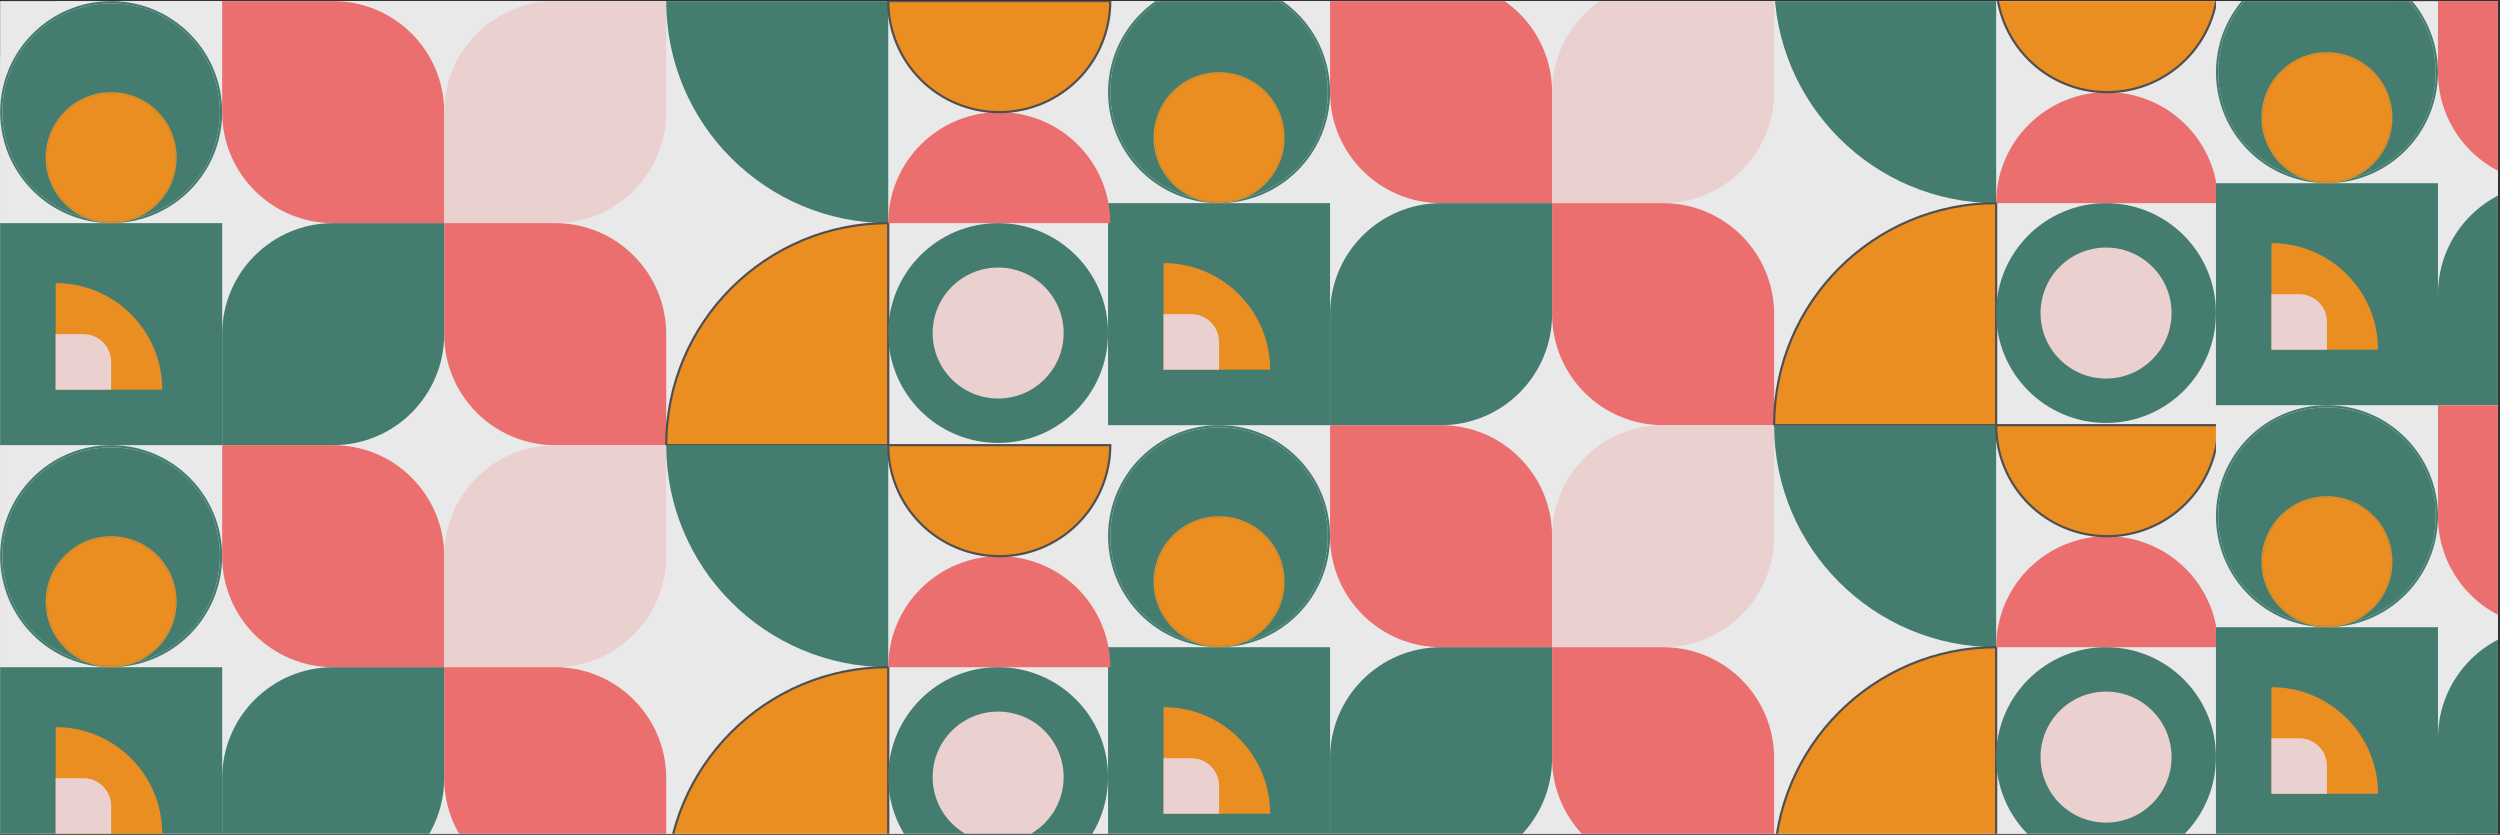 <svg width="1126" height="376" viewBox="0 0 1126 376" fill="none" xmlns="http://www.w3.org/2000/svg">
<rect x="0" y="0" width="1126" height="376" fill="#333333" stroke="none"/>
<g opacity="0.9" clip-path="url(#clip0_107_215)">
<path d="M0.065 28.5C0.065 13.036 12.601 0.5 28.065 0.5H1071.06C1100.89 0.5 1125.06 24.677 1125.06 54.5V357.5C1125.06 367.441 1117.01 375.5 1107.06 375.5H18.065C8.124 375.5 0.065 367.441 0.065 357.5V28.5Z" fill="white"/>
<rect width="500" height="500" transform="translate(0.065 0.5)" fill="#FDFDFD"/>
<g clip-path="url(#clip1_107_215)">
<rect width="500" height="500" transform="translate(499.065 -8.5)" fill="#FDFDFD"/>
<path fill-rule="evenodd" clip-rule="evenodd" d="M549.065 90.5C576.127 90.5 598.065 68.562 598.065 41.5C598.065 14.438 576.127 -7.5 549.065 -7.5C522.003 -7.5 500.065 14.438 500.065 41.5C500.065 68.562 522.003 90.5 549.065 90.5ZM549.065 91.5C576.679 91.5 599.065 69.114 599.065 41.5C599.065 13.886 576.679 -8.5 549.065 -8.5C521.451 -8.5 499.065 13.886 499.065 41.5C499.065 69.114 521.451 91.5 549.065 91.5Z" fill="#468576"/>
<path d="M598.065 41.5C598.065 68.562 576.127 90.5 549.065 90.5C522.003 90.5 500.065 68.562 500.065 41.5C500.065 14.438 522.003 -7.5 549.065 -7.5C576.127 -7.5 598.065 14.438 598.065 41.5Z" fill="#468576"/>
<path fill-rule="evenodd" clip-rule="evenodd" d="M549.065 90.91C565.031 90.91 577.975 77.966 577.975 62C577.975 46.033 565.031 33.09 549.065 33.09C533.098 33.09 520.155 46.033 520.155 62C520.155 77.966 533.098 90.91 549.065 90.91ZM549.065 91.5C565.357 91.5 578.565 78.292 578.565 62C578.565 45.708 565.357 32.5 549.065 32.5C532.773 32.5 519.565 45.708 519.565 62C519.565 78.292 532.773 91.5 549.065 91.5Z" fill="#FF9820"/>
<path d="M577.975 62C577.975 77.966 565.031 90.91 549.065 90.91C533.098 90.91 520.155 77.966 520.155 62C520.155 46.033 533.098 33.09 549.065 33.09C565.031 33.09 577.975 46.033 577.975 62Z" fill="#FF9820"/>
<path d="M599.065 -8.5H649.065C676.679 -8.5 699.065 13.886 699.065 41.5V91.5H649.065C621.451 91.5 599.065 69.114 599.065 41.5V-8.5Z" fill="#FF7575"/>
<path d="M799.065 -8.5H749.065C721.451 -8.5 699.065 13.886 699.065 41.5V91.5H749.065C776.679 91.5 799.065 69.114 799.065 41.5V-8.5Z" fill="#FFE1E1"/>
<path d="M799.065 191.5H749.065C721.451 191.5 699.065 169.114 699.065 141.5V91.5H749.065C776.679 91.5 799.065 113.886 799.065 141.5V191.5Z" fill="#FF7575"/>
<path d="M649.065 191.5C676.679 191.5 699.065 169.114 699.065 141.5V91.5H649.065C621.451 91.5 599.065 113.886 599.065 141.5V191.5H649.065V191.5Z" fill="#468576"/>
<path d="M499.065 91.5H599.065V191.5H499.065V91.5Z" fill="#468576"/>
<path d="M524.065 118.5V118.5C550.575 118.5 572.065 139.99 572.065 166.5V166.5H524.065V118.5Z" fill="#FF9820"/>
<path d="M524.065 141.5H536.565C543.469 141.5 549.065 147.096 549.065 154V166.5H524.065V141.5Z" fill="#FFE1E1"/>
<path d="M799.065 -8.5H899.065V91.5V91.5C843.836 91.5 799.065 46.728 799.065 -8.5V-8.5Z" fill="#468576"/>
<path d="M799.065 191.5H899.065V91.5C843.836 91.5 799.065 136.272 799.065 191.5Z" fill="#FF9820"/>
<path d="M799.065 191.5H899.065V91.5C843.836 91.5 799.065 136.272 799.065 191.5Z" stroke="#525252"/>
<path d="M999.065 91.5C999.065 78.239 993.797 65.522 984.42 56.145C975.043 46.768 962.326 41.5 949.065 41.5C935.804 41.5 923.086 46.768 913.71 56.145C904.333 65.522 899.065 78.239 899.065 91.5L949.065 91.5H999.065Z" fill="#FF7575"/>
<path d="M999.065 -8.5C999.065 4.761 993.797 17.479 984.42 26.855C975.043 36.232 962.326 41.5 949.065 41.5C935.804 41.5 923.086 36.232 913.71 26.855C904.333 17.479 899.065 4.761 899.065 -8.5L949.065 -8.5H999.065Z" fill="#FF9820"/>
<path d="M999.065 -8.5C999.065 4.761 993.797 17.479 984.42 26.855C975.043 36.232 962.326 41.5 949.065 41.5C935.804 41.5 923.086 36.232 913.71 26.855C904.333 17.479 899.065 4.761 899.065 -8.5L949.065 -8.5H999.065Z" stroke="#525252"/>
<path d="M998.065 141C998.065 168.338 975.903 190.5 948.565 190.5C921.227 190.5 899.065 168.338 899.065 141C899.065 113.662 921.227 91.5 948.565 91.5C975.903 91.5 998.065 113.662 998.065 141Z" fill="#468576"/>
<path d="M978.065 141C978.065 157.292 964.857 170.5 948.565 170.5C932.273 170.5 919.065 157.292 919.065 141C919.065 124.708 932.273 111.5 948.565 111.5C964.857 111.5 978.065 124.708 978.065 141Z" fill="#FFE1E1"/>
<path fill-rule="evenodd" clip-rule="evenodd" d="M549.065 290.5C576.127 290.5 598.065 268.562 598.065 241.5C598.065 214.438 576.127 192.5 549.065 192.5C522.003 192.5 500.065 214.438 500.065 241.5C500.065 268.562 522.003 290.5 549.065 290.5ZM549.065 291.5C576.679 291.5 599.065 269.114 599.065 241.5C599.065 213.886 576.679 191.5 549.065 191.5C521.451 191.5 499.065 213.886 499.065 241.5C499.065 269.114 521.451 291.5 549.065 291.5Z" fill="#468576"/>
<path d="M598.065 241.5C598.065 268.562 576.127 290.5 549.065 290.5C522.003 290.5 500.065 268.562 500.065 241.5C500.065 214.438 522.003 192.5 549.065 192.5C576.127 192.5 598.065 214.438 598.065 241.5Z" fill="#468576"/>
<path fill-rule="evenodd" clip-rule="evenodd" d="M549.065 290.91C565.031 290.91 577.975 277.967 577.975 262C577.975 246.033 565.031 233.09 549.065 233.09C533.098 233.09 520.155 246.033 520.155 262C520.155 277.967 533.098 290.91 549.065 290.91ZM549.065 291.5C565.357 291.5 578.565 278.292 578.565 262C578.565 245.708 565.357 232.5 549.065 232.5C532.773 232.5 519.565 245.708 519.565 262C519.565 278.292 532.773 291.5 549.065 291.5Z" fill="#FF9820"/>
<path d="M577.975 262C577.975 277.967 565.031 290.91 549.065 290.91C533.098 290.91 520.155 277.967 520.155 262C520.155 246.033 533.098 233.09 549.065 233.09C565.031 233.09 577.975 246.033 577.975 262Z" fill="#FF9820"/>
<path d="M599.065 191.5H649.065C676.679 191.5 699.065 213.886 699.065 241.5V291.5H649.065C621.451 291.5 599.065 269.114 599.065 241.5V191.5Z" fill="#FF7575"/>
<path d="M799.065 191.5H749.065C721.451 191.5 699.065 213.886 699.065 241.5V291.5H749.065C776.679 291.5 799.065 269.114 799.065 241.5V191.5Z" fill="#FFE1E1"/>
<path d="M799.065 391.5H749.065C721.451 391.5 699.065 369.114 699.065 341.5V291.5H749.065C776.679 291.5 799.065 313.886 799.065 341.5V391.5Z" fill="#FF7575"/>
<path d="M649.065 391.5C676.679 391.5 699.065 369.114 699.065 341.5V291.5H649.065C621.451 291.5 599.065 313.886 599.065 341.5V391.5H649.065V391.5Z" fill="#468576"/>
<path d="M499.065 291.5H599.065V391.5H499.065V291.5Z" fill="#468576"/>
<path d="M524.065 318.5V318.5C550.575 318.5 572.065 339.99 572.065 366.5V366.5H524.065V318.5Z" fill="#FF9820"/>
<path d="M524.065 341.5H536.565C543.469 341.5 549.065 347.096 549.065 354V366.5H524.065V341.5Z" fill="#FFE1E1"/>
<path d="M799.065 191.5H899.065V291.5V291.5C843.836 291.5 799.065 246.728 799.065 191.5V191.5Z" fill="#468576"/>
<path d="M799.065 391.5H899.065V291.5C843.836 291.5 799.065 336.272 799.065 391.5Z" fill="#FF9820"/>
<path d="M799.065 391.5H899.065V291.5C843.836 291.5 799.065 336.272 799.065 391.5Z" stroke="#525252"/>
<path d="M999.065 291.5C999.065 278.239 993.797 265.521 984.42 256.145C975.043 246.768 962.326 241.5 949.065 241.5C935.804 241.5 923.086 246.768 913.71 256.145C904.333 265.521 899.065 278.239 899.065 291.5L949.065 291.5H999.065Z" fill="#FF7575"/>
<path d="M999.065 191.5C999.065 204.761 993.797 217.479 984.42 226.855C975.043 236.232 962.326 241.5 949.065 241.5C935.804 241.5 923.086 236.232 913.71 226.855C904.333 217.479 899.065 204.761 899.065 191.5L949.065 191.5H999.065Z" fill="#FF9820"/>
<path d="M999.065 191.5C999.065 204.761 993.797 217.479 984.42 226.855C975.043 236.232 962.326 241.5 949.065 241.5C935.804 241.5 923.086 236.232 913.71 226.855C904.333 217.479 899.065 204.761 899.065 191.5L949.065 191.5H999.065Z" stroke="#525252"/>
<path d="M998.065 341C998.065 368.338 975.903 390.5 948.565 390.5C921.227 390.5 899.065 368.338 899.065 341C899.065 313.662 921.227 291.5 948.565 291.5C975.903 291.5 998.065 313.662 998.065 341Z" fill="#468576"/>
<path d="M978.065 341C978.065 357.292 964.857 370.5 948.565 370.5C932.273 370.5 919.065 357.292 919.065 341C919.065 324.708 932.273 311.5 948.565 311.5C964.857 311.5 978.065 324.708 978.065 341Z" fill="#FFE1E1"/>
</g>
<g clip-path="url(#clip2_107_215)">
<rect width="500" height="500" transform="translate(998.065 -17.5)" fill="#FDFDFD"/>
<path fill-rule="evenodd" clip-rule="evenodd" d="M1048.06 81.5C1075.13 81.5 1097.06 59.562 1097.06 32.5C1097.06 5.438 1075.13 -16.5 1048.06 -16.5C1021 -16.5 999.065 5.438 999.065 32.5C999.065 59.562 1021 81.5 1048.06 81.5ZM1048.06 82.5C1075.68 82.5 1098.06 60.114 1098.06 32.5C1098.06 4.886 1075.68 -17.5 1048.06 -17.5C1020.45 -17.5 998.065 4.886 998.065 32.5C998.065 60.114 1020.45 82.5 1048.06 82.5Z" fill="#468576"/>
<path d="M1097.06 32.5C1097.06 59.562 1075.13 81.5 1048.06 81.5C1021 81.5 999.065 59.562 999.065 32.5C999.065 5.438 1021 -16.5 1048.06 -16.5C1075.13 -16.5 1097.06 5.438 1097.06 32.5Z" fill="#468576"/>
<path fill-rule="evenodd" clip-rule="evenodd" d="M1048.06 81.91C1064.03 81.91 1076.97 68.966 1076.97 53C1076.97 37.033 1064.03 24.09 1048.06 24.09C1032.1 24.09 1019.15 37.033 1019.15 53C1019.15 68.966 1032.1 81.91 1048.06 81.91ZM1048.06 82.5C1064.36 82.5 1077.56 69.292 1077.56 53C1077.56 36.708 1064.36 23.5 1048.06 23.5C1031.77 23.5 1018.56 36.708 1018.56 53C1018.56 69.292 1031.77 82.5 1048.06 82.5Z" fill="#FF9820"/>
<path d="M1076.97 53C1076.97 68.966 1064.03 81.91 1048.06 81.91C1032.1 81.91 1019.15 68.966 1019.15 53C1019.15 37.033 1032.1 24.09 1048.06 24.09C1064.03 24.09 1076.97 37.033 1076.97 53Z" fill="#FF9820"/>
<path d="M1098.06 -17.5H1148.06C1175.68 -17.5 1198.06 4.886 1198.06 32.5V82.5H1148.06C1120.45 82.5 1098.06 60.114 1098.06 32.5V-17.5Z" fill="#FF7575"/>
<path d="M1148.06 182.5C1175.68 182.5 1198.06 160.114 1198.06 132.5V82.5H1148.06C1120.45 82.5 1098.06 104.886 1098.06 132.5V182.5H1148.06V182.5Z" fill="#468576"/>
<path d="M998.065 82.5H1098.06V182.5H998.065V82.5Z" fill="#468576"/>
<path d="M1023.06 109.5V109.5C1049.57 109.5 1071.06 130.99 1071.06 157.5V157.5H1023.06V109.5Z" fill="#FF9820"/>
<path d="M1023.06 132.5H1035.56C1042.47 132.5 1048.06 138.096 1048.06 145V157.5H1023.06V132.5Z" fill="#FFE1E1"/>
<path fill-rule="evenodd" clip-rule="evenodd" d="M1048.06 281.5C1075.13 281.5 1097.06 259.562 1097.06 232.5C1097.06 205.438 1075.13 183.5 1048.06 183.5C1021 183.5 999.065 205.438 999.065 232.5C999.065 259.562 1021 281.5 1048.06 281.5ZM1048.06 282.5C1075.68 282.5 1098.06 260.114 1098.06 232.5C1098.06 204.886 1075.68 182.5 1048.06 182.5C1020.45 182.5 998.065 204.886 998.065 232.5C998.065 260.114 1020.45 282.5 1048.06 282.5Z" fill="#468576"/>
<path d="M1097.06 232.5C1097.06 259.562 1075.13 281.5 1048.06 281.5C1021 281.5 999.065 259.562 999.065 232.5C999.065 205.438 1021 183.5 1048.06 183.5C1075.13 183.5 1097.06 205.438 1097.06 232.5Z" fill="#468576"/>
<path fill-rule="evenodd" clip-rule="evenodd" d="M1048.06 281.91C1064.03 281.91 1076.97 268.967 1076.97 253C1076.97 237.033 1064.03 224.09 1048.06 224.09C1032.1 224.09 1019.15 237.033 1019.15 253C1019.15 268.967 1032.1 281.91 1048.06 281.91ZM1048.06 282.5C1064.36 282.5 1077.56 269.292 1077.56 253C1077.56 236.708 1064.36 223.5 1048.06 223.5C1031.77 223.5 1018.56 236.708 1018.56 253C1018.56 269.292 1031.77 282.5 1048.06 282.5Z" fill="#FF9820"/>
<path d="M1076.97 253C1076.97 268.967 1064.03 281.91 1048.06 281.91C1032.1 281.91 1019.15 268.967 1019.15 253C1019.15 237.033 1032.1 224.09 1048.06 224.09C1064.03 224.09 1076.97 237.033 1076.97 253Z" fill="#FF9820"/>
<path d="M1098.06 182.5H1148.06C1175.68 182.5 1198.06 204.886 1198.06 232.5V282.5H1148.06C1120.45 282.5 1098.06 260.114 1098.06 232.5V182.5Z" fill="#FF7575"/>
<path d="M1148.06 382.5C1175.68 382.5 1198.06 360.114 1198.06 332.5V282.5H1148.06C1120.45 282.5 1098.06 304.886 1098.06 332.5V382.5H1148.06V382.5Z" fill="#468576"/>
<path d="M998.065 282.5H1098.06V382.5H998.065V282.5Z" fill="#468576"/>
<path d="M1023.06 309.5V309.5C1049.57 309.5 1071.06 330.99 1071.06 357.5V357.5H1023.06V309.5Z" fill="#FF9820"/>
<path d="M1023.06 332.5H1035.56C1042.47 332.5 1048.06 338.096 1048.06 345V357.5H1023.06V332.5Z" fill="#FFE1E1"/>
</g>
<path fill-rule="evenodd" clip-rule="evenodd" d="M50.065 99.5C77.127 99.5 99.065 77.562 99.065 50.5C99.065 23.438 77.127 1.5 50.065 1.5C23.003 1.5 1.065 23.438 1.065 50.5C1.065 77.562 23.003 99.5 50.065 99.5ZM50.065 100.5C77.679 100.5 100.065 78.114 100.065 50.5C100.065 22.886 77.679 0.5 50.065 0.5C22.451 0.5 0.065 22.886 0.065 50.5C0.065 78.114 22.451 100.5 50.065 100.5Z" fill="#468576"/>
<path d="M99.065 50.5C99.065 77.562 77.127 99.5 50.065 99.5C23.003 99.5 1.065 77.562 1.065 50.5C1.065 23.438 23.003 1.5 50.065 1.5C77.127 1.5 99.065 23.438 99.065 50.5Z" fill="#468576"/>
<path fill-rule="evenodd" clip-rule="evenodd" d="M50.065 99.91C66.031 99.91 78.975 86.966 78.975 71C78.975 55.033 66.031 42.09 50.065 42.09C34.098 42.09 21.155 55.033 21.155 71C21.155 86.966 34.098 99.91 50.065 99.91ZM50.065 100.5C66.357 100.5 79.565 87.292 79.565 71C79.565 54.708 66.357 41.5 50.065 41.5C33.773 41.5 20.565 54.708 20.565 71C20.565 87.292 33.773 100.5 50.065 100.5Z" fill="#FF9820"/>
<path d="M78.975 71C78.975 86.966 66.031 99.91 50.065 99.91C34.098 99.91 21.155 86.966 21.155 71C21.155 55.033 34.098 42.09 50.065 42.09C66.031 42.09 78.975 55.033 78.975 71Z" fill="#FF9820"/>
<path d="M100.065 0.5H150.065C177.679 0.5 200.065 22.886 200.065 50.5V100.5H150.065C122.451 100.5 100.065 78.114 100.065 50.5V0.5Z" fill="#FF7575"/>
<path d="M300.065 0.5H250.065C222.451 0.5 200.065 22.886 200.065 50.5V100.5H250.065C277.679 100.5 300.065 78.114 300.065 50.5V0.5Z" fill="#FFE1E1"/>
<path d="M300.065 200.5H250.065C222.451 200.5 200.065 178.114 200.065 150.5V100.5H250.065C277.679 100.5 300.065 122.886 300.065 150.5V200.5Z" fill="#FF7575"/>
<path d="M150.065 200.5C177.679 200.5 200.065 178.114 200.065 150.5V100.5H150.065C122.451 100.5 100.065 122.886 100.065 150.5V200.5H150.065V200.5Z" fill="#468576"/>
<path d="M0.065 100.5H100.065V200.5H0.065V100.5Z" fill="#468576"/>
<path d="M25.065 127.5V127.5C51.575 127.5 73.065 148.99 73.065 175.5V175.5H25.065V127.5Z" fill="#FF9820"/>
<path d="M25.065 150.5H37.565C44.468 150.5 50.065 156.096 50.065 163V175.5H25.065V150.5Z" fill="#FFE1E1"/>
<path d="M300.065 0.5H400.065V100.5V100.5C344.836 100.5 300.065 55.728 300.065 0.5V0.5Z" fill="#468576"/>
<path d="M300.065 200.5H400.065V100.5C344.836 100.5 300.065 145.272 300.065 200.5Z" fill="#FF9820"/>
<path d="M300.065 200.5H400.065V100.5C344.836 100.5 300.065 145.272 300.065 200.5Z" stroke="#525252"/>
<path d="M500.065 100.5C500.065 87.239 494.797 74.522 485.42 65.145C476.043 55.768 463.326 50.5 450.065 50.5C436.804 50.5 424.086 55.768 414.71 65.145C405.333 74.522 400.065 87.239 400.065 100.5L450.065 100.5H500.065Z" fill="#FF7575"/>
<path d="M500.065 0.5C500.065 13.761 494.797 26.479 485.42 35.855C476.043 45.232 463.326 50.5 450.065 50.5C436.804 50.5 424.086 45.232 414.71 35.855C405.333 26.479 400.065 13.761 400.065 0.5L450.065 0.5H500.065Z" fill="#FF9820"/>
<path d="M500.065 0.5C500.065 13.761 494.797 26.479 485.42 35.855C476.043 45.232 463.326 50.5 450.065 50.5C436.804 50.5 424.086 45.232 414.71 35.855C405.333 26.479 400.065 13.761 400.065 0.5L450.065 0.5H500.065Z" stroke="#525252"/>
<path d="M499.065 150C499.065 177.338 476.903 199.5 449.565 199.5C422.227 199.5 400.065 177.338 400.065 150C400.065 122.662 422.227 100.5 449.565 100.5C476.903 100.5 499.065 122.662 499.065 150Z" fill="#468576"/>
<path d="M479.065 150C479.065 166.292 465.857 179.5 449.565 179.5C433.273 179.5 420.065 166.292 420.065 150C420.065 133.708 433.273 120.5 449.565 120.5C465.857 120.5 479.065 133.708 479.065 150Z" fill="#FFE1E1"/>
<path fill-rule="evenodd" clip-rule="evenodd" d="M50.065 299.5C77.127 299.5 99.065 277.562 99.065 250.5C99.065 223.438 77.127 201.5 50.065 201.5C23.003 201.5 1.065 223.438 1.065 250.5C1.065 277.562 23.003 299.5 50.065 299.5ZM50.065 300.5C77.679 300.5 100.065 278.114 100.065 250.5C100.065 222.886 77.679 200.5 50.065 200.5C22.451 200.5 0.065 222.886 0.065 250.5C0.065 278.114 22.451 300.5 50.065 300.5Z" fill="#468576"/>
<path d="M99.065 250.5C99.065 277.562 77.127 299.5 50.065 299.5C23.003 299.5 1.065 277.562 1.065 250.5C1.065 223.438 23.003 201.5 50.065 201.5C77.127 201.5 99.065 223.438 99.065 250.5Z" fill="#468576"/>
<path fill-rule="evenodd" clip-rule="evenodd" d="M50.065 299.91C66.031 299.91 78.975 286.967 78.975 271C78.975 255.033 66.031 242.09 50.065 242.09C34.098 242.09 21.155 255.033 21.155 271C21.155 286.967 34.098 299.91 50.065 299.91ZM50.065 300.5C66.357 300.5 79.565 287.292 79.565 271C79.565 254.708 66.357 241.5 50.065 241.5C33.773 241.5 20.565 254.708 20.565 271C20.565 287.292 33.773 300.5 50.065 300.5Z" fill="#FF9820"/>
<path d="M78.975 271C78.975 286.967 66.031 299.91 50.065 299.91C34.098 299.91 21.155 286.967 21.155 271C21.155 255.033 34.098 242.09 50.065 242.09C66.031 242.09 78.975 255.033 78.975 271Z" fill="#FF9820"/>
<path d="M100.065 200.5H150.065C177.679 200.5 200.065 222.886 200.065 250.5V300.5H150.065C122.451 300.5 100.065 278.114 100.065 250.5V200.5Z" fill="#FF7575"/>
<path d="M300.065 200.5H250.065C222.451 200.5 200.065 222.886 200.065 250.5V300.5H250.065C277.679 300.5 300.065 278.114 300.065 250.5V200.5Z" fill="#FFE1E1"/>
<path d="M300.065 400.5H250.065C222.451 400.5 200.065 378.114 200.065 350.5V300.5H250.065C277.679 300.5 300.065 322.886 300.065 350.5V400.5Z" fill="#FF7575"/>
<path d="M150.065 400.5C177.679 400.5 200.065 378.114 200.065 350.5V300.5H150.065C122.451 300.5 100.065 322.886 100.065 350.5V400.5H150.065V400.5Z" fill="#468576"/>
<path d="M0.065 300.5H100.065V400.5H0.065V300.5Z" fill="#468576"/>
<path d="M25.065 327.5V327.5C51.575 327.5 73.065 348.99 73.065 375.5V375.5H25.065V327.5Z" fill="#FF9820"/>
<path d="M25.065 350.5H37.565C44.468 350.5 50.065 356.096 50.065 363V375.5H25.065V350.5Z" fill="#FFE1E1"/>
<path d="M300.065 200.5H400.065V300.5V300.5C344.836 300.5 300.065 255.728 300.065 200.5V200.5Z" fill="#468576"/>
<path d="M300.065 400.5H400.065V300.5C344.836 300.5 300.065 345.272 300.065 400.5Z" fill="#FF9820"/>
<path d="M300.065 400.5H400.065V300.5C344.836 300.5 300.065 345.272 300.065 400.5Z" stroke="#525252"/>
<path d="M500.065 300.5C500.065 287.239 494.797 274.521 485.42 265.145C476.043 255.768 463.326 250.5 450.065 250.5C436.804 250.5 424.086 255.768 414.71 265.145C405.333 274.521 400.065 287.239 400.065 300.5L450.065 300.5H500.065Z" fill="#FF7575"/>
<path d="M500.065 200.5C500.065 213.761 494.797 226.479 485.42 235.855C476.043 245.232 463.326 250.5 450.065 250.5C436.804 250.5 424.086 245.232 414.71 235.855C405.333 226.479 400.065 213.761 400.065 200.5L450.065 200.5H500.065Z" fill="#FF9820"/>
<path d="M500.065 200.5C500.065 213.761 494.797 226.479 485.42 235.855C476.043 245.232 463.326 250.5 450.065 250.5C436.804 250.5 424.086 245.232 414.71 235.855C405.333 226.479 400.065 213.761 400.065 200.5L450.065 200.5H500.065Z" stroke="#525252"/>
<path d="M499.065 350C499.065 377.338 476.903 399.5 449.565 399.5C422.227 399.5 400.065 377.338 400.065 350C400.065 322.662 422.227 300.5 449.565 300.5C476.903 300.5 499.065 322.662 499.065 350Z" fill="#468576"/>
<path d="M479.065 350C479.065 366.292 465.857 379.5 449.565 379.5C433.273 379.5 420.065 366.292 420.065 350C420.065 333.708 433.273 320.5 449.565 320.5C465.857 320.5 479.065 333.708 479.065 350Z" fill="#FFE1E1"/>
</g>
<defs>
<clipPath id="clip0_107_215">
<rect width="1125" height="375" fill="white" transform="translate(0.065 0.5)"/>
</clipPath>
<clipPath id="clip1_107_215">
<rect width="500" height="500" fill="white" transform="translate(499.065 -8.5)"/>
</clipPath>
<clipPath id="clip2_107_215">
<rect width="500" height="500" fill="white" transform="translate(998.065 -17.5)"/>
</clipPath>
</defs>
</svg>
